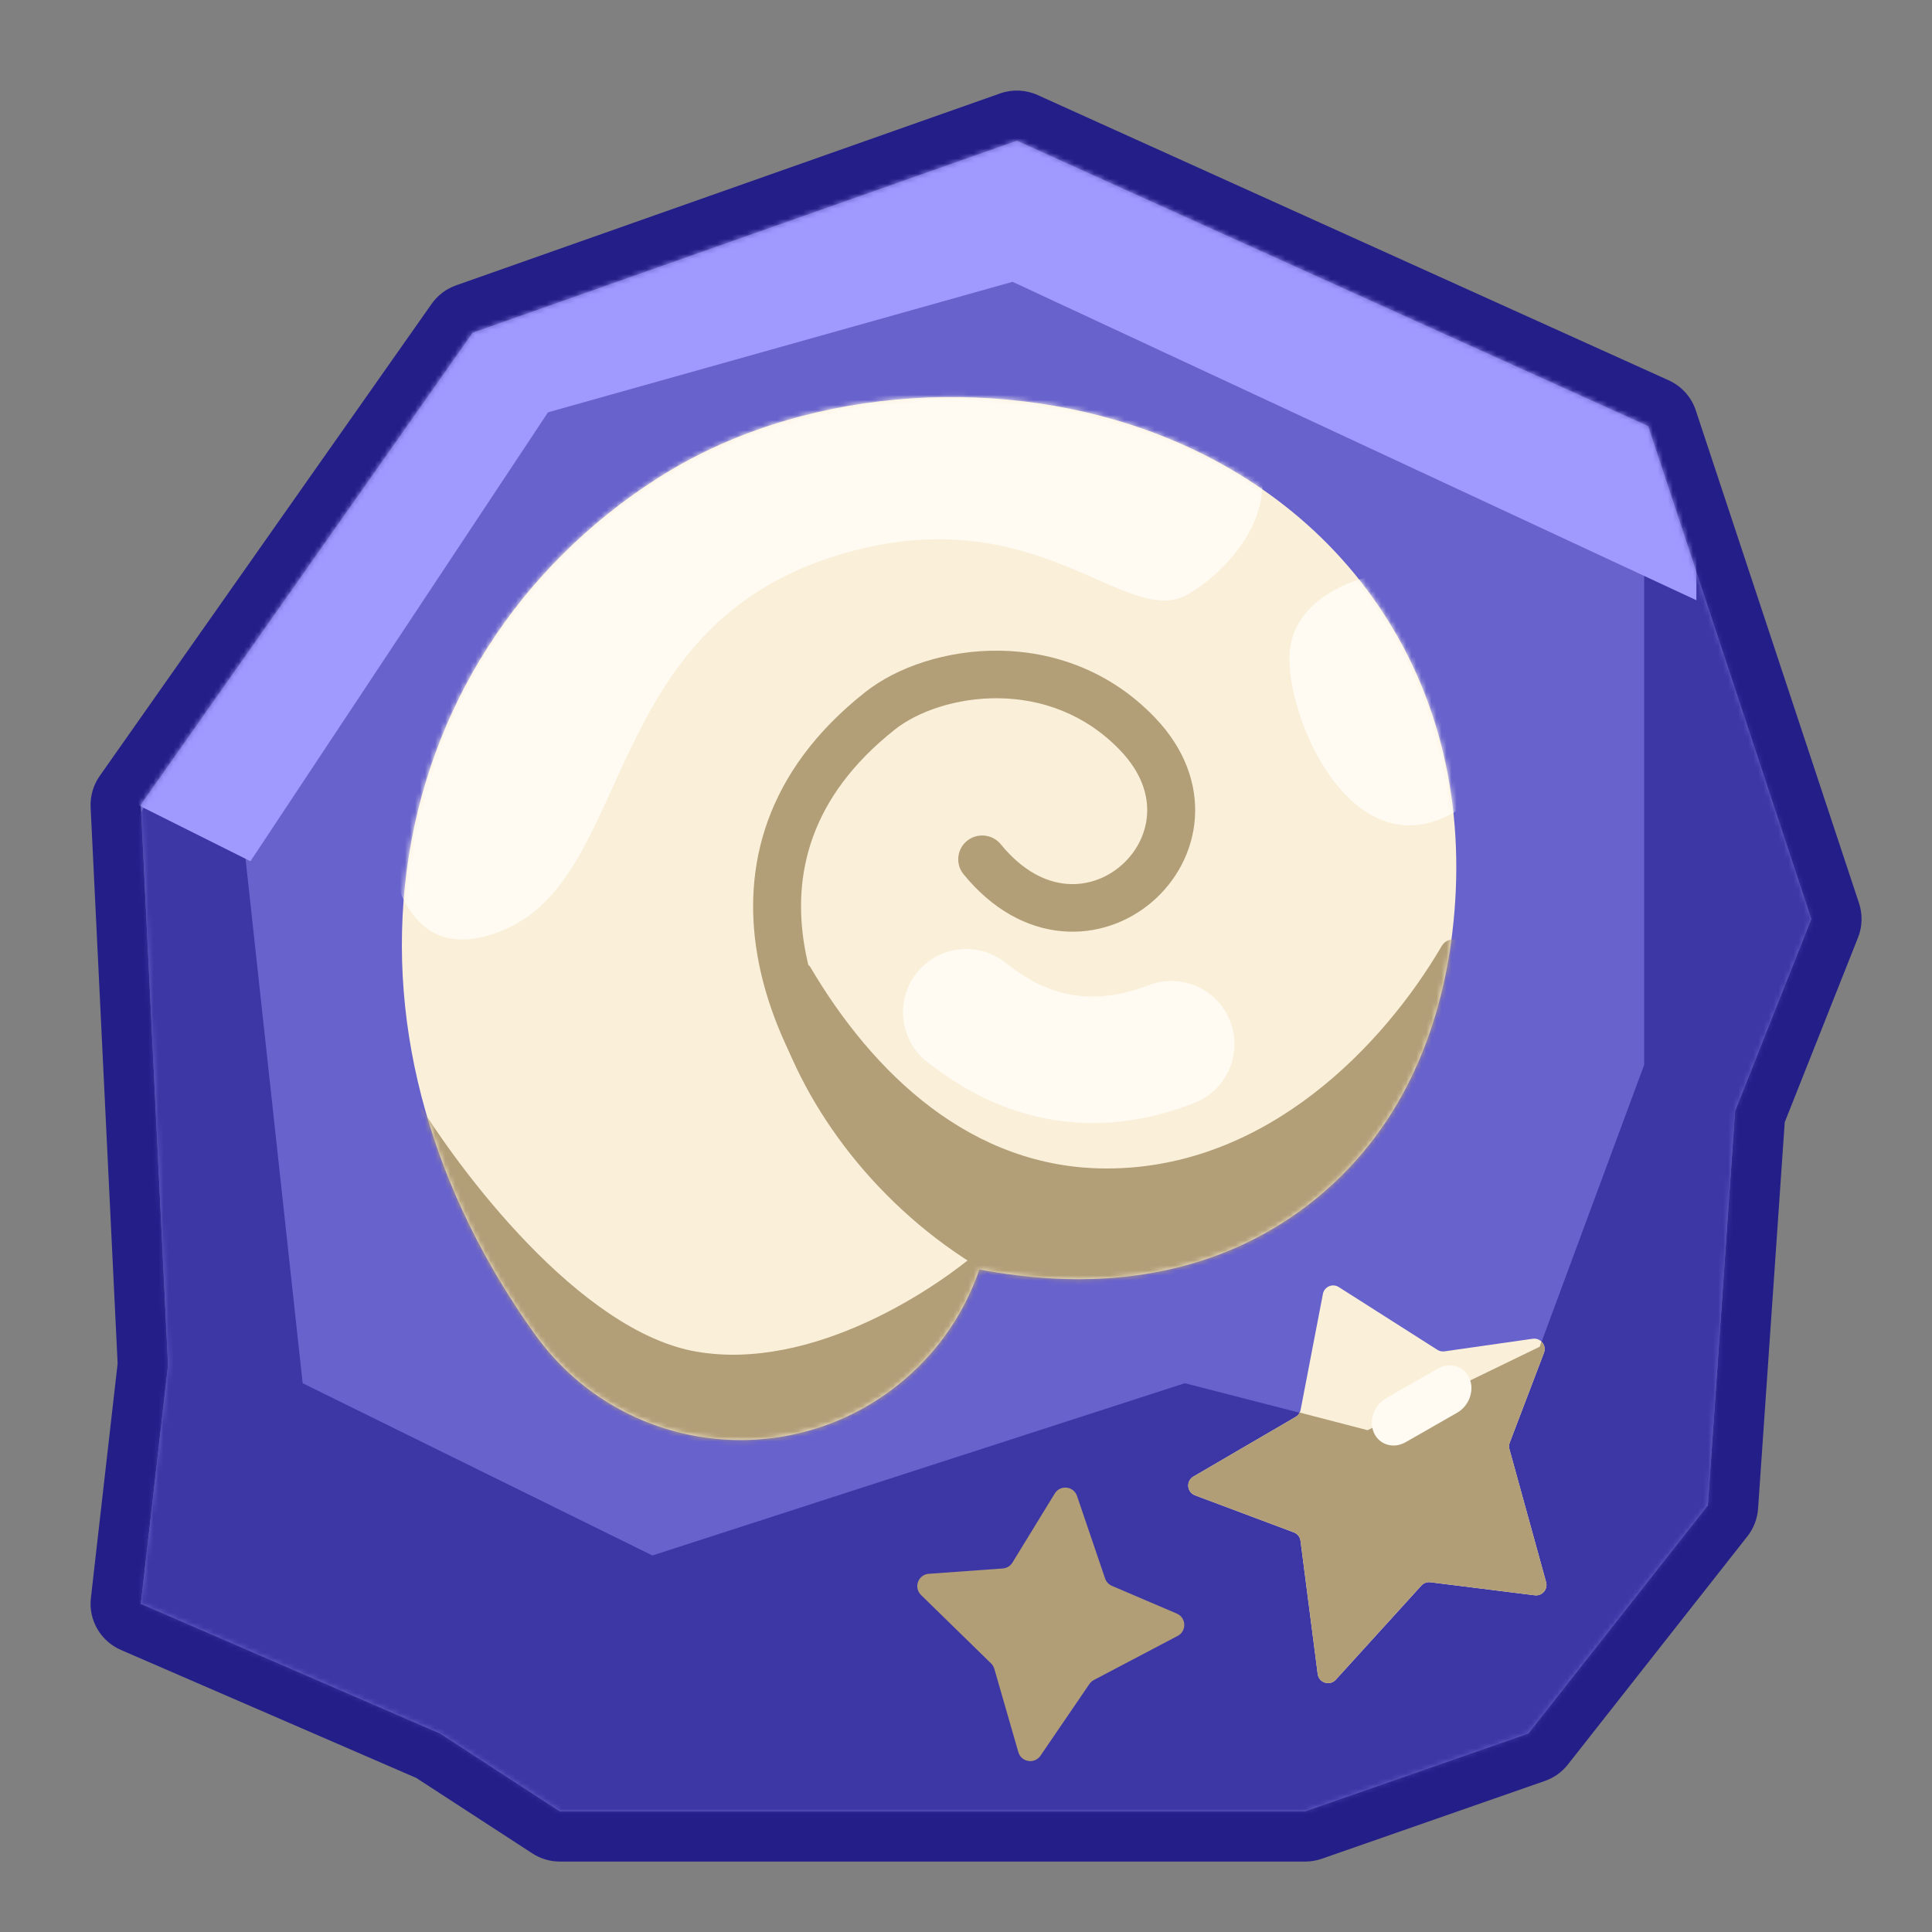<svg width="384" height="384" viewBox="0 0 384 384" fill="none" xmlns="http://www.w3.org/2000/svg">
<rect x="0" y="0" width="384" height="384" fill="#808080" stroke="none"/>
<path fill-rule="evenodd" clip-rule="evenodd" d="M198.784 18.57C201.215 17.712 203.882 17.826 206.23 18.888L331.676 75.596C334.223 76.747 336.172 78.911 337.05 81.564L369.493 179.514C370.232 181.744 370.162 184.164 369.295 186.347L354.73 223.049L349.43 299.856C349.291 301.858 348.554 303.773 347.313 305.35L311.626 350.717C310.446 352.217 308.861 353.348 307.059 353.976L262.72 369.442C261.662 369.812 260.548 370 259.427 370H111.271C109.336 370 107.443 369.439 105.82 368.384L82.733 353.376L24.024 327.933C19.985 326.183 17.566 321.998 18.065 317.625L23.38 271.003L18.012 160.46C17.904 158.238 18.54 156.044 19.82 154.224L85.787 60.398C86.983 58.696 88.68 57.41 90.641 56.719L198.784 18.57ZM33.407 271.329L28 318.758L87.479 344.534L111.271 360H259.427L303.766 344.534L339.453 299.168L344.86 220.808L360 182.658L327.557 84.708L202.111 28L93.968 66.149L28 159.975L33.407 271.329Z" fill="#241E88"/>
<path d="M93.968 66.149L202.111 28L327.557 84.708L360 182.658L344.86 220.808L339.453 299.168L303.766 344.534L259.427 360H111.27L87.479 344.534L28 318.758L33.407 271.329L28 159.975L93.968 66.149Z" fill="#6862CC"/>
<mask id="mask0_107_395" style="mask-type:alpha" maskUnits="userSpaceOnUse" x="28" y="28" width="332" height="332">
<path d="M93.968 66.149L202.111 28L327.557 84.708L360 182.658L344.86 220.808L339.453 299.168L303.766 344.534L259.427 360H111.27L87.479 344.534L28 318.758L33.407 271.329L28 159.975L93.968 66.149Z" fill="#6862CC"/>
</mask>
<g mask="url(#mask0_107_395)">
<path d="M48.744 170.138L29.031 159.762L2.056 206.45L-7.281 326.8L43.556 391.125L230.306 455.448L367.256 357.925L402.532 170.138L326.794 80.912V211.638L306.044 267.662L271.806 284.262L235.494 274.925L129.669 309.162L60.156 274.925L48.744 170.138Z" fill="#3D37A6"/>
<path d="M201.256 56.012L337.169 119.3V56.012L206.444 -23.875L61.194 28L18.656 155.612L49.781 171.175L108.919 81.95L201.256 56.012Z" fill="#A09AFF"/>
</g>
<path d="M201.231 310.576L209.643 296.846C210.732 295.07 213.398 295.367 214.069 297.339L219.643 313.732C219.868 314.393 220.363 314.927 221.005 315.202L233.892 320.712C235.796 321.527 235.903 324.186 234.07 325.15L217.42 333.911C217.065 334.098 216.761 334.37 216.534 334.701L206.801 348.961C205.627 350.68 202.983 350.255 202.407 348.256L197.633 331.703C197.516 331.294 197.294 330.922 196.989 330.625L183.061 317.017C181.544 315.535 182.488 312.957 184.603 312.805L199.311 311.744C200.102 311.687 200.817 311.252 201.231 310.576Z" fill="#B19E77"/>
<path fill-rule="evenodd" clip-rule="evenodd" d="M274.218 120.761C287.058 139.828 291.454 162.454 288.631 185.608C286.368 204.164 278.834 225.084 259.842 239.603C241.676 253.49 221.723 254.73 209.704 254.134C204.419 253.871 199.253 253.163 194.651 252.337C191.39 261.848 185.249 270.473 176.462 276.786C153.942 292.963 122.573 287.822 106.395 265.303C86.432 237.513 76.65 205.194 80.824 173.129C85.042 140.724 103.124 112.67 130.738 95.023C158.554 77.246 196.768 74.432 227.544 85.356C244.164 91.256 261.761 102.261 274.218 120.761Z" fill="#FAEFD9"/>
<mask id="mask1_107_395" style="mask-type:alpha" maskUnits="userSpaceOnUse" x="79" y="78" width="211" height="209">
<path fill-rule="evenodd" clip-rule="evenodd" d="M274.218 120.761C287.058 139.828 291.454 162.454 288.631 185.608C286.368 204.164 278.834 225.084 259.842 239.603C241.676 253.49 221.723 254.73 209.704 254.134C204.419 253.871 199.253 253.163 194.651 252.337C191.39 261.848 185.249 270.473 176.462 276.786C153.942 292.963 122.573 287.822 106.395 265.303C86.432 237.513 76.65 205.194 80.824 173.129C85.042 140.724 103.124 112.67 130.738 95.023C158.554 77.246 196.768 74.432 227.544 85.356C244.164 91.256 261.761 102.261 274.218 120.761Z" fill="#FAEFD9"/>
</mask>
<g mask="url(#mask1_107_395)">
<path fill-rule="evenodd" clip-rule="evenodd" d="M198.466 138.782C189.984 138.682 182.332 141.475 177.934 144.945C160.825 158.438 157.48 173.993 159.924 188.226C162.432 202.844 171.139 216.292 178.498 224.342C180.266 226.276 180.119 229.266 178.17 231.02C176.221 232.774 173.208 232.628 171.44 230.694C163.315 221.806 153.44 206.77 150.53 189.814C147.554 172.472 151.951 153.36 172.004 137.543C178.325 132.558 188.183 129.206 198.579 129.328C209.114 129.452 220.537 133.152 229.649 142.726C235.54 148.915 237.963 155.944 237.489 162.645C237.022 169.256 233.76 175.157 229.005 179.24C224.242 183.33 217.844 185.709 211.007 185.081C204.106 184.448 197.257 180.804 191.514 173.764C189.859 171.735 190.174 168.758 192.22 167.116C194.265 165.473 197.265 165.786 198.92 167.816C203.301 173.186 207.917 175.303 211.884 175.667C215.916 176.037 219.791 174.648 222.77 172.09C225.758 169.525 227.707 165.898 227.984 161.983C228.254 158.158 226.955 153.665 222.722 149.217C215.635 141.772 206.81 138.881 198.466 138.782Z" fill="#B29E77"/>
<path d="M197.374 253.583C176.092 241.691 160.975 222.205 154.699 203.378C153.375 200.618 159.013 189.731 160.975 192.082C173.526 213.419 193.101 232.246 219.966 232.246C251.919 232.246 275.134 207.542 286.546 188.044C287.893 185.742 291.49 186.582 291.228 189.237C286.514 237.151 237.06 275.761 197.374 253.583Z" fill="#B29E77"/>
<path d="M138.387 268.645C115.293 264.628 91.11 232.664 81.906 217.184C81.906 266.134 103.243 295.002 150.938 297.513C189.095 299.521 196.96 264.879 196.123 247.308C186.501 256.093 161.481 272.661 138.387 268.645Z" fill="#B29E77"/>
<path d="M100.735 184.551C80.653 193.588 76.469 172.418 76.887 160.703C104.5 70.334 198.635 56.527 231.269 72.844C263.902 89.161 248.841 110.498 236.289 118.029C223.738 125.56 206.166 97.947 166.002 110.498C119.562 125.01 125.837 173.255 100.735 184.551Z" fill="#FFFBF3"/>
<path d="M256.372 129.325C257.376 119.284 268.505 115.1 273.944 114.264C286.495 125.141 307.33 149.658 290.26 160.703C268.923 174.51 255.117 141.876 256.372 129.325Z" fill="#FFFBF3"/>
<path fill-rule="evenodd" clip-rule="evenodd" d="M182.051 193.572C186.255 188.06 194.131 186.998 199.643 191.202C199.679 191.229 199.715 191.256 199.751 191.284C204.279 194.738 213.322 201.636 228.267 195.832C234.729 193.322 242.001 196.526 244.511 202.988C247.02 209.449 243.816 216.722 237.355 219.232C209.293 230.13 190.339 215.676 184.496 211.22C184.471 211.201 184.446 211.182 184.422 211.163C178.91 206.96 177.849 199.084 182.051 193.572Z" fill="#FFFBF3"/>
</g>
<path d="M257.514 281.625L237.202 293.474C235.691 294.355 235.881 296.595 237.518 297.209L257.158 304.574C257.878 304.844 258.39 305.489 258.488 306.251L261.904 332.724C262.13 334.478 264.307 335.163 265.497 333.854L282.504 315.147C282.958 314.647 283.626 314.4 284.296 314.484L305.044 317.077C306.512 317.26 307.695 315.892 307.301 314.466L300.009 288.03C299.891 287.604 299.913 287.152 300.07 286.74L306.874 268.878C307.437 267.401 306.207 265.862 304.642 266.086L287.1 268.591C286.61 268.661 286.111 268.554 285.693 268.288L266.091 255.814C264.855 255.027 263.216 255.734 262.939 257.172L258.506 280.224C258.393 280.812 258.031 281.323 257.514 281.625Z" fill="#FAEFD9"/>
<path d="M257.514 281.625L237.202 293.474C235.691 294.355 235.881 296.595 237.518 297.209L257.158 304.574C257.878 304.844 258.39 305.489 258.488 306.251L261.904 332.724C262.13 334.478 264.307 335.163 265.497 333.854L282.504 315.147C282.958 314.647 283.626 314.4 284.296 314.484L305.044 317.077C306.512 317.26 307.695 315.892 307.301 314.466L300.009 288.03C299.891 287.605 299.913 287.152 300.07 286.74L306.874 268.878C307.196 268.034 306.932 267.169 306.354 266.625L306.053 267.662L271.816 284.262L258.328 280.753C258.15 281.114 257.868 281.418 257.514 281.625Z" fill="#B19E77"/>
<path fill-rule="evenodd" clip-rule="evenodd" d="M273.077 284.775C272.004 282.363 273.094 279.286 275.512 277.902L285.725 272.058C288.143 270.674 290.974 271.508 292.047 273.92C293.121 276.332 292.031 279.41 289.613 280.794L279.4 286.638C276.982 288.021 274.151 287.188 273.077 284.775Z" fill="#FFFBF3"/>
</svg>
